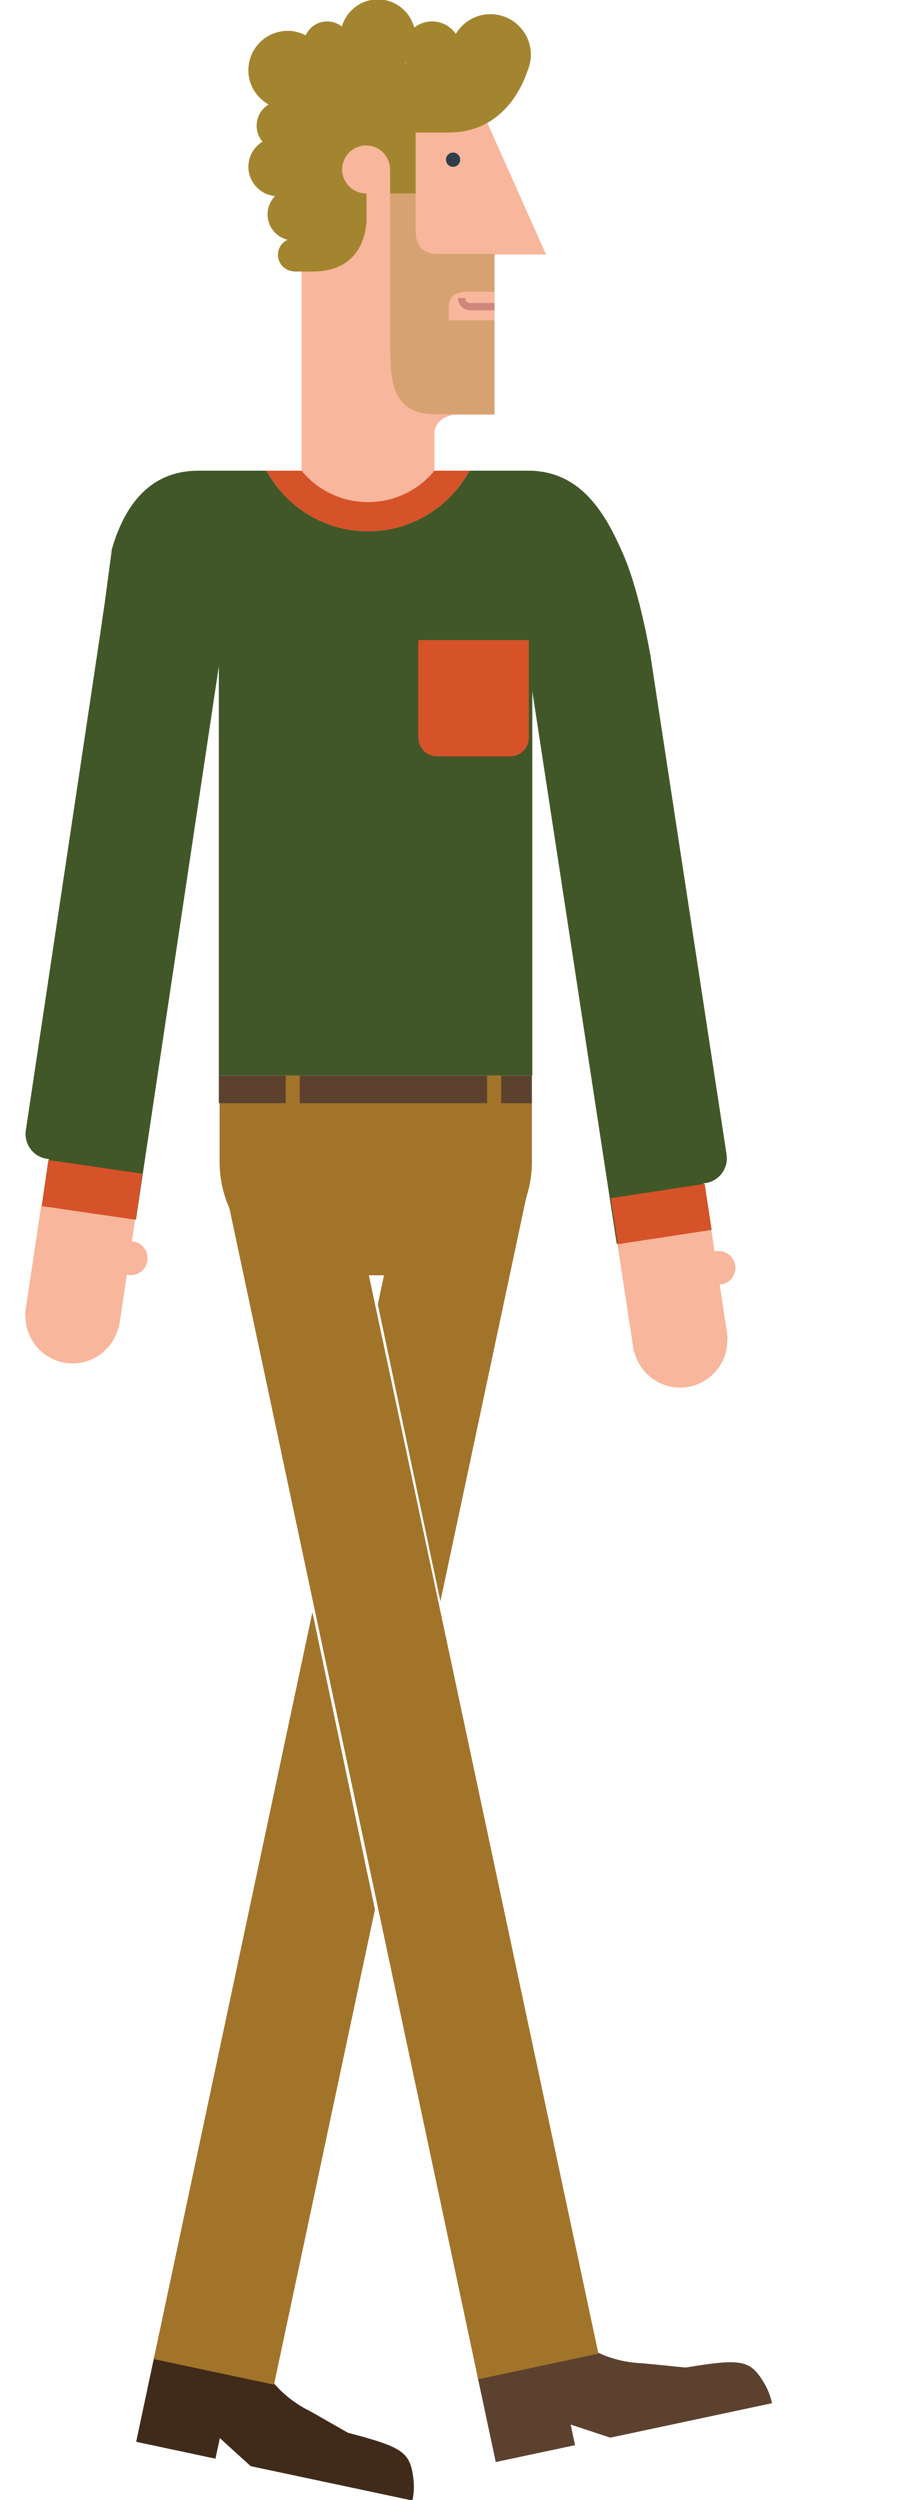 <?xml version="1.0" encoding="utf-8"?>
<!-- Generator: Adobe Illustrator 16.0.0, SVG Export Plug-In . SVG Version: 6.00 Build 0)  -->
<!DOCTYPE svg PUBLIC "-//W3C//DTD SVG 1.1//EN" "http://www.w3.org/Graphics/SVG/1.1/DTD/svg11.dtd">
<svg version="1.1" id="Layer_1" xmlns="http://www.w3.org/2000/svg" xmlns:xlink="http://www.w3.org/1999/xlink" x="0px" y="0px"
	 width="67.248px" height="182.292px" viewBox="0 0 67.248 182.292" enable-background="new 0 0 67.248 182.292"
	 xml:space="preserve">
<g>
	<path fill="#F8B69C" d="M34.872,7.451l-0.176-0.219h-12.7v27.089h-1.743v10.222h12.901V34.322h-1.469v-0.01v-2.655
		c0-1.24,1.416-1.416,1.416-1.416h2.967V18.556h3.759L34.872,7.451z"/>
	<path fill="#2F3E4A" d="M33.566,11.646c0,0.285-0.232,0.519-0.52,0.519s-0.52-0.234-0.52-0.519c0-0.287,0.232-0.522,0.52-0.522
		S33.566,11.36,33.566,11.646"/>
	<g opacity="0.4">
		<g>
			<defs>
				<rect id="SVGID_1_" x="28.453" y="9.494" width="7.615" height="20.71"/>
			</defs>
			<clipPath id="SVGID_2_">
				<use xlink:href="#SVGID_1_"  overflow="visible"/>
			</clipPath>
			<path clip-path="url(#SVGID_2_)" fill="#A3852F" d="M28.457,13.255v9.559c0,0-0.013,1.625,0,2.167
				c0.054,2.121-0.222,5.224,3.275,5.224h4.336V18.521H34.03h-2.034c-1.149,0-1.681-0.575-1.681-1.682V9.494h-1.858V13.255z"/>
		</g>
	</g>
	<path fill="#A3852F" d="M35.767,1.032c-1.076,0-2.006,0.581-2.522,1.437c-0.384-0.548-1.02-0.909-1.74-0.909
		c-0.488,0-0.934,0.172-1.293,0.449c-0.311-1.179-1.375-2.053-2.65-2.053c-1.253,0-2.294,0.841-2.632,1.98
		C24.636,1.704,24.27,1.56,23.866,1.56c-0.701,0-1.3,0.418-1.57,1.016c-0.393-0.202-0.833-0.327-1.307-0.327
		c-1.589,0-2.874,1.285-2.874,2.875c0,1.073,0.595,2.001,1.471,2.494c-0.521,0.323-0.869,0.899-0.869,1.556
		c0,0.442,0.164,0.841,0.424,1.16c-0.614,0.381-1.025,1.055-1.025,1.83c0,1.118,0.854,2.027,1.945,2.134
		c-0.337,0.346-0.547,0.815-0.547,1.337c0,0.899,0.624,1.646,1.46,1.85c-0.413,0.192-0.702,0.608-0.702,1.097
		c0,0.647,0.51,1.176,1.148,1.205V19.8h1.373c4.158,0,3.937-3.94,3.937-3.94v-1.758c-0.009,0-0.019,0.002-0.027,0.002
		c-0.964,0-1.748-0.78-1.748-1.747s0.784-1.748,1.748-1.748c0.953,0,1.724,0.761,1.744,1.711h0.004v0.037v1.747h1.864V9.665h2.389
		c3.899,0,5.353-3.231,5.779-4.519c0.151-0.358,0.237-0.75,0.237-1.156C38.719,2.354,37.396,1.032,35.767,1.032 M29.541,4.621
		c0.014-0.016,0.026-0.036,0.043-0.052c0.007,0.018,0.018,0.035,0.027,0.052H29.541z"/>
	<path fill="#F8B69C" d="M36.068,21.27h-1.971c-0.453,0-1.37,0.045-1.37,1.194v0.889h3.341V21.27z"/>
	<path fill="#CF867C" d="M34.294,22.099c-0.199,0-0.361-0.165-0.361-0.363h-0.532c0,0.49,0.4,0.89,0.894,0.89h1.773v-0.527H34.294z"
		/>
	<g>
		<g>
			<path fill="#F8B69C" d="M52.218,91.23c-0.034,0.005-0.064,0.019-0.098,0.026l-0.083-0.546l-0.163-1.066l-6.846,1.045l0.162,1.066
				l0.336,2.189l0.653,4.291c0,0.001,0,0.001,0,0.001c0.002,0.006,0.004,0.01,0.004,0.012l0.05,0.332l0.033-0.005
				c0.437,1.704,2.085,2.839,3.861,2.567c1.775-0.271,3.01-1.847,2.919-3.604l0.033-0.006l-0.052-0.329c0-0.002,0-0.005,0-0.005
				s-0.002-0.007-0.002-0.011l-0.535-3.513c0.033-0.003,0.064,0,0.101-0.003c0.673-0.104,1.136-0.732,1.031-1.407
				C53.522,91.592,52.893,91.128,52.218,91.23"/>
			<path fill="#415728" d="M46.619,43.968l0.825,3.847l5.55,36.37c0.155,0.997-0.532,1.93-1.529,2.083l-0.151,0.023l0.024,0.155
				l0.488,3.199l-6.846,1.045l-0.488-3.199l-0.301-1.962l-0.189-1.237l-6.245-40.884L46.619,43.968z"/>
		</g>
		
			<rect x="44.731" y="86.795" transform="matrix(0.989 -0.151 0.151 0.989 -12.799 8.284)" fill="#D65228" width="6.926" height="3.392"/>
	</g>
	<path fill="#A2742A" d="M16.017,84.73c0,4.562,3.698,8.262,8.263,8.262h6.252c4.564,0,8.263-3.7,8.263-8.262v-4.517H16.017V84.73z"
		/>
	<g>
		<path fill="#402A19" d="M30.156,180.783c-0.23-2.002-0.777-2.336-4.777-3.389l-2.745-1.566c-1.564-0.758-2.823-1.975-3.639-3.449
			c-0.184-0.33-0.342-0.676-0.48-1.027c-1.894-0.262-1.986,1.492-1.986,1.492l-5.254-1.117l-0.151,0.711l-0.21,0.986l-0.21,0.992
			l-0.455,2.137l-0.198,0.938l-0.12,0.562l5.785,1.23l0.119-0.561l0.199-0.938l2.251,2.045l11.797,2.506
			C30.194,181.811,30.213,181.287,30.156,180.783"/>
		<polygon fill="#A2742A" points="27.348,139.244 19.985,173.885 11.212,172.02 22.786,117.559 		"/>
		<polygon fill="#A2742A" points="27.557,95.111 30.17,82.815 38.711,84.633 38.643,86.092 32.122,116.774 		"/>
	</g>
	<g>
		<path fill="#5C412E" d="M55.743,173.785c-1.024-1.73-1.659-1.816-5.742-1.148l-3.145-0.314c-1.736-0.051-3.381-0.654-4.727-1.666
			c-0.3-0.229-0.586-0.48-0.857-0.746c-1.836,0.533-1.207,2.172-1.207,2.172l-5.254,1.117l0.151,0.713l0.212,0.986l0.21,0.99
			l0.454,2.137l0.202,0.938l0.118,0.564l5.785-1.23l-0.121-0.562l-0.198-0.939l2.888,0.953l11.796-2.512
			C56.197,174.711,56.002,174.225,55.743,173.785"/>
		<polygon fill="#A2742A" points="43.646,171.623 34.873,173.494 16.017,84.73 24.654,82.428 		"/>
	</g>
	<rect x="15.961" y="78.428" fill="#5C412E" width="22.833" height="2.016"/>
	<rect x="20.837" y="78.428" fill="#A2742A" width="1.025" height="2.91"/>
	<rect x="35.528" y="78.428" fill="#A2742A" width="1.022" height="2.91"/>
	<path fill="#415728" d="M38.671,34.322h-4.435c-1.419,2.629-4.198,4.418-7.395,4.418c-3.199,0-5.979-1.789-7.398-4.418h-4.97
		c-3.157,0-5.232,2-6.312,5.713l-0.557,4.187L7.43,45.363h8.531v33.064h0.568h19.912h2.384V47.815h8.618c0,0-0.76-4.576-1.975-7.37
		C44.189,37.499,42.442,34.407,38.671,34.322"/>
	<path fill="#D65228" d="M26.842,38.738c3.196,0,5.976-1.787,7.396-4.416h-1.125h-1.401H31.69c-1.149,1.399-2.895,2.293-4.848,2.293
		c-1.955,0-3.701-0.895-4.849-2.293H20.03h-0.586C20.864,36.951,23.643,38.738,26.842,38.738"/>
	<path fill="#D65228" d="M30.511,53.791c0,0.753,0.611,1.361,1.363,1.361h5.334c0.752,0,1.362-0.608,1.362-1.361v-7.117h-8.06
		V53.791z"/>
	<g>
		<g>
			<path fill="#F8B69C" d="M9.716,90.527c-0.035-0.003-0.066,0-0.1-0.002l0.082-0.547l0.159-1.067l-6.85-1.024l-0.159,1.066
				l-0.327,2.184l-0.644,4.296c-0.001,0.003-0.001,0.005-0.002,0.005c-0.001,0.007,0.001,0.006-0.001,0.01l-0.05,0.329l0.035,0.009
				c-0.089,1.752,1.15,3.325,2.927,3.594c1.776,0.266,3.423-0.873,3.852-2.582l0.035,0.008l0.05-0.332
				c0.002-0.002,0.002-0.005,0.002-0.008c0-0.002,0-0.004,0-0.004l0.528-3.516c0.032,0.008,0.063,0.016,0.098,0.023
				c0.674,0.101,1.301-0.363,1.402-1.036C10.856,91.256,10.392,90.627,9.716,90.527"/>
			<path fill="#415728" d="M8.198,40.286L1.883,82.424c-0.148,0.996,0.539,1.928,1.538,2.077l0.15,0.021l-0.022,0.155l-0.482,3.204
				l6.852,1.024l0.479-3.201l0.294-1.962l0.187-1.239l6.128-40.899L8.198,40.286z"/>
		</g>
		
			<rect x="3.264" y="85.033" transform="matrix(0.99 0.144 -0.144 0.99 12.541 -0.066)" fill="#D65228" width="6.927" height="3.393"/>
	</g>
</g>
</svg>
